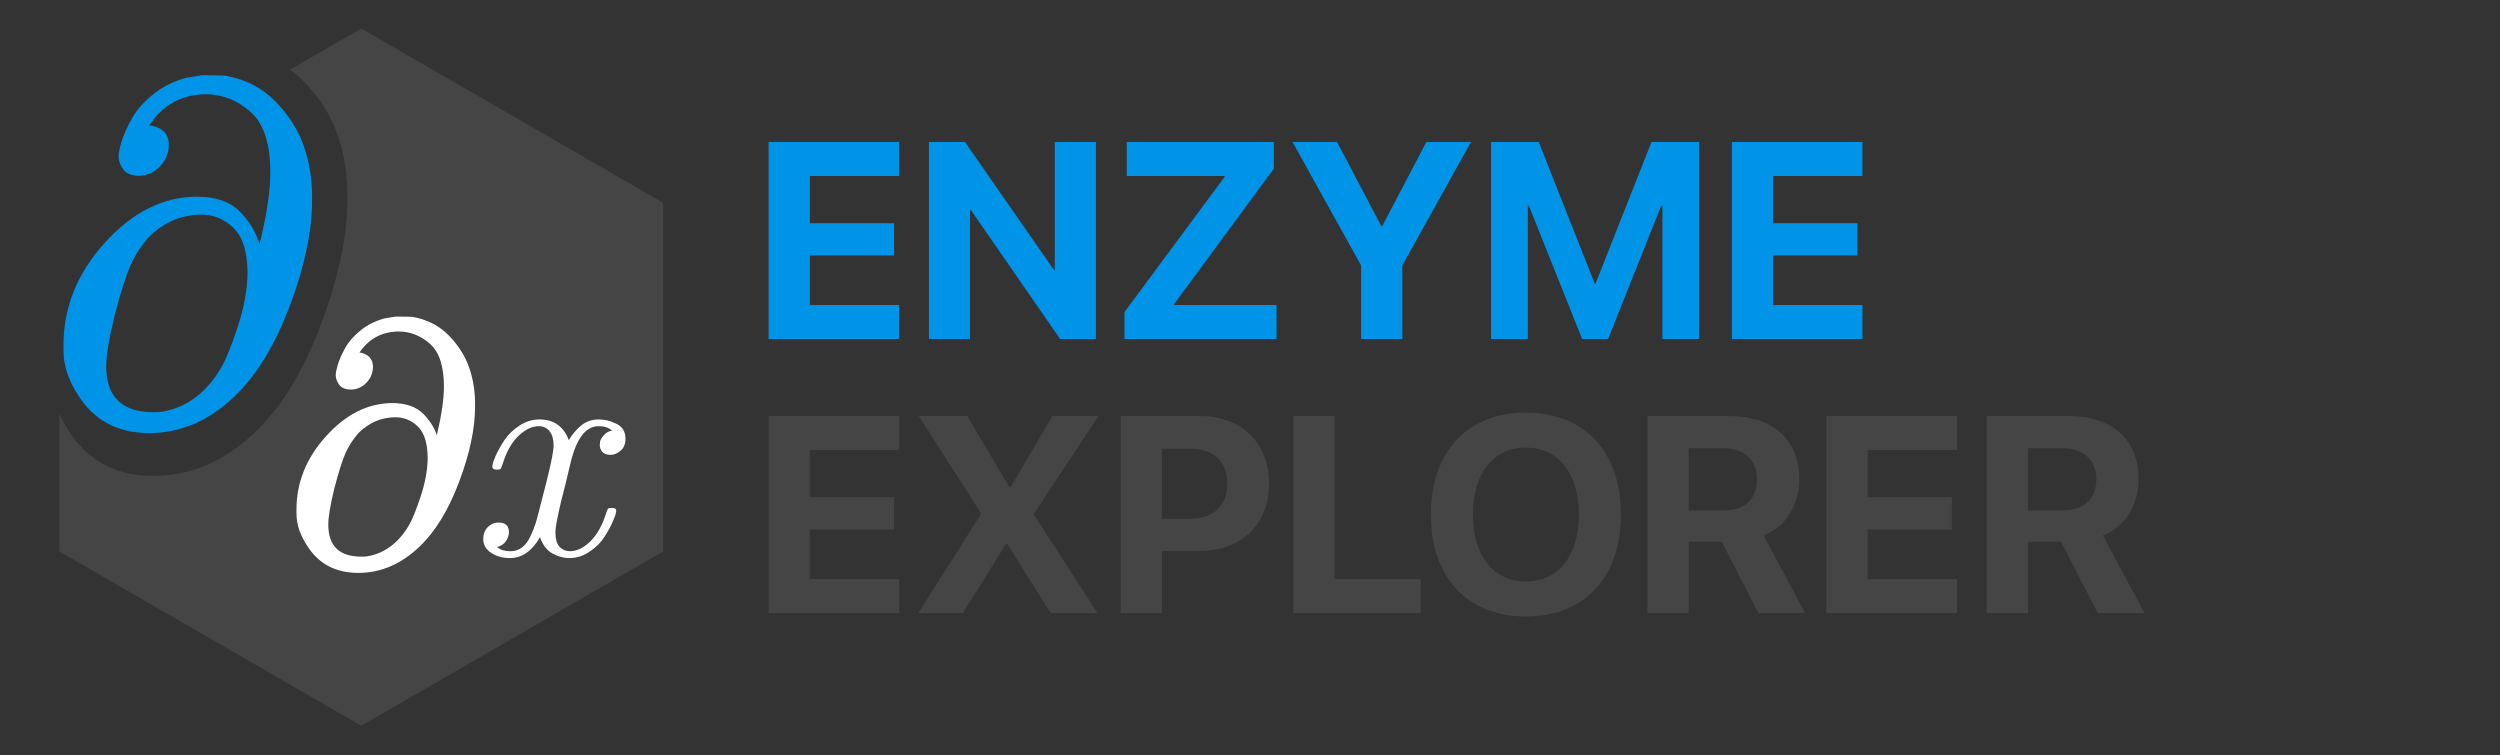 <?xml version="1.0" encoding="UTF-8" standalone="no"?>
<!DOCTYPE svg PUBLIC "-//W3C//DTD SVG 1.1//EN" "http://www.w3.org/Graphics/SVG/1.1/DTD/svg11.dtd">
<svg width="100%" height="100%" viewBox="0 0 894 270" version="1.1" xmlns="http://www.w3.org/2000/svg" xmlns:xlink="http://www.w3.org/1999/xlink" xml:space="preserve" xmlns:serif="http://www.serif.com/" style="fill-rule:evenodd;clip-rule:evenodd;">
    <rect x="0" y="0" width="894" height="270" fill="#333333" stroke="none"/>
    <g transform="matrix(0.494,0,0,0.494,21.255,10.2)">
        <g>
            <g>
                <g>
                    <path d="M437.047,126.178L218.5,0L-0.047,126.178L-0.047,378.534L218.5,504.712L437.047,378.534L437.047,126.178ZM-0.047,126.178L-0.047,278.859C1.8,282.993 4.087,287.126 6.813,291.259C20.446,312.99 40.896,323.856 68.162,323.856C94.884,323.856 119.287,313.408 141.373,292.513C160.459,274.403 176.41,248.354 189.225,214.364C202.041,180.374 208.448,150.145 208.448,123.677C208.721,106.961 206.403,91.498 201.495,77.289C196.587,63.08 188.407,50.125 176.955,38.423C173.821,35.221 170.473,32.342 166.909,29.786L-0.047,126.178Z" style="fill:rgb(70,69,69);"/>
                    <g>
                        <path d="M306.788,369.609C306.788,366.076 307.869,363.192 310.032,360.957C312.267,358.722 314.863,357.605 317.818,357.605C322.865,357.605 325.389,359.948 325.389,364.634C325.389,366.725 324.668,368.852 323.226,371.015C321.856,373.178 319.693,374.62 316.737,375.341C319.188,377.359 322.288,378.369 326.037,378.369L326.47,378.369C329.57,378.369 332.31,377.503 334.689,375.773C337.14,373.971 339.231,371.231 340.961,367.554C342.692,363.877 343.989,360.597 344.855,357.713C345.72,354.829 346.729,351.044 347.883,346.358C349.685,339.148 351.415,332.407 353.074,326.135C356.174,313.446 357.724,305.335 357.724,301.802C357.724,297.405 356.75,293.98 354.804,291.529C352.857,289.077 350.262,287.852 347.017,287.852C342.115,287.852 337.176,290.231 332.202,294.989C327.299,299.676 323.478,306.525 320.738,315.537C320.162,317.339 319.693,318.421 319.332,318.781C319.044,319.142 318.179,319.322 316.737,319.322C314.502,319.322 313.385,318.601 313.385,317.159C313.385,315.645 314.142,313.122 315.656,309.589C317.242,305.984 319.369,302.163 322.036,298.126C324.704,294.088 328.308,290.555 332.851,287.527C337.465,284.499 342.331,282.985 347.45,282.985C357.904,282.985 365.005,287.996 368.754,298.017C370.557,294.629 373.296,291.276 376.973,287.96C380.65,284.644 385.156,282.985 390.491,282.985C394.889,282.985 399.179,284.067 403.361,286.23C407.614,288.32 409.741,291.889 409.741,296.936C409.741,300.757 408.552,303.677 406.172,305.696C403.793,307.642 401.378,308.616 398.927,308.616C396.259,308.616 394.276,307.895 392.979,306.453C391.753,304.939 391.14,303.316 391.14,301.586C391.14,300.865 391.212,300.036 391.357,299.099C391.501,298.089 392.294,296.648 393.736,294.773C395.25,292.826 397.341,291.565 400.008,290.988C397.629,288.897 394.385,287.852 390.275,287.852C381.552,287.852 375.027,295.746 370.701,311.535C367.313,325.883 364.825,336.012 363.239,341.924C360.427,353.892 359.021,361.318 359.021,364.202C359.021,369.393 360.031,373.07 362.049,375.232C364.14,377.323 366.592,378.369 369.403,378.369C374.45,378.369 379.389,376.026 384.219,371.339C389.122,366.581 392.979,359.696 395.791,350.684C396.367,348.881 396.836,347.836 397.196,347.548C397.557,347.187 398.422,347.007 399.792,347.007C402.027,347.007 403.108,347.728 403.036,349.17C403.036,350.467 402.279,352.883 400.765,356.415C399.323,359.876 397.268,363.697 394.601,367.879C392.005,371.988 388.401,375.593 383.786,378.693C379.244,381.793 374.306,383.343 368.971,383.343C365.005,383.343 360.968,382.226 356.859,379.991C352.821,377.756 349.829,373.827 347.883,368.203C342.115,378.224 334.905,383.271 326.254,383.343C320.919,383.343 316.34,382.082 312.519,379.558C308.698,377.035 306.788,373.718 306.788,369.609Z" style="fill:white;fill-rule:nonzero;"/>
                    </g>
                    <g>
                        <path d="M211.257,260.874C207.504,260.874 204.811,259.872 203.179,257.87C201.547,255.867 200.649,253.613 200.486,251.11C200.486,249.441 200.976,246.937 201.955,243.599C202.934,240.26 204.648,236.338 207.096,231.831C209.544,227.325 213.216,223.069 218.112,219.063C223.008,215.057 228.801,212.136 235.493,210.3L243.326,209.048L246.264,209.048C251.65,209.048 254.832,209.132 255.811,209.299C266.093,211.135 274.661,215.558 281.515,222.568C288.37,229.578 293.266,237.34 296.204,245.852C299.141,254.364 300.528,263.628 300.365,273.643C300.365,289.499 296.53,307.609 288.86,327.972C281.189,348.335 271.642,363.941 260.218,374.79C246.998,387.309 232.392,393.568 216.398,393.568C200.078,393.568 187.838,387.058 179.678,374.039C174.618,366.361 172.089,358.684 172.089,351.006L172.089,348.252C172.089,328.723 179.188,311.114 193.387,295.424C207.585,279.735 223.334,271.807 240.634,271.64C250.589,271.64 258.096,274.227 263.155,279.401C268.215,284.575 271.56,290.167 273.192,296.176L273.927,293.422C277.191,279.568 278.823,268.135 278.823,259.121C278.823,244.433 275.477,234.085 268.786,228.076C262.095,222.067 254.506,218.979 246.019,218.812C233.289,218.812 223.416,224.154 216.398,234.836C223.089,235.837 226.435,239.176 226.435,244.851C226.435,249.023 224.966,252.695 222.029,255.867C219.091,259.038 215.5,260.707 211.257,260.874ZM267.072,311.448C267.072,300.432 264.706,292.587 259.973,287.913C255.24,283.24 249.691,280.903 243.326,280.903C233.045,280.903 223.987,284.742 216.153,292.42C212.073,297.094 208.891,302.017 206.606,307.192C204.321,312.366 201.628,320.878 198.528,332.729C195.59,344.747 194.121,353.509 194.121,359.017C194.121,374.874 202.281,382.802 218.601,382.802C220.56,382.802 222.029,382.719 223.008,382.552C235.574,380.382 245.693,372.871 253.363,360.019C255.811,355.846 258.667,348.836 261.931,338.988C265.195,329.14 266.909,319.96 267.072,311.448Z" style="fill:white;fill-rule:nonzero;"/>
                        <path d="M211.257,260.874C207.504,260.874 204.811,259.872 203.179,257.87C201.547,255.867 200.649,253.613 200.486,251.11C200.486,249.441 200.976,246.937 201.955,243.599C202.934,240.26 204.648,236.338 207.096,231.831C209.544,227.325 213.216,223.069 218.112,219.063C223.008,215.057 228.801,212.136 235.493,210.3L243.326,209.048L246.264,209.048C251.65,209.048 254.832,209.132 255.811,209.299C266.093,211.135 274.661,215.558 281.515,222.568C288.37,229.578 293.266,237.34 296.204,245.852C299.141,254.364 300.528,263.628 300.365,273.643C300.365,289.499 296.53,307.609 288.86,327.972C281.189,348.335 271.642,363.941 260.218,374.79C246.998,387.309 232.392,393.568 216.398,393.568C200.078,393.568 187.838,387.058 179.678,374.039C174.618,366.361 172.089,358.684 172.089,351.006L172.089,348.252C172.089,328.723 179.188,311.114 193.387,295.424C207.585,279.735 223.334,271.807 240.634,271.64C250.589,271.64 258.096,274.227 263.155,279.401C268.215,284.575 271.56,290.167 273.192,296.176L273.927,293.422C277.191,279.568 278.823,268.135 278.823,259.121C278.823,244.433 275.477,234.085 268.786,228.076C262.095,222.067 254.506,218.979 246.019,218.812C233.289,218.812 223.416,224.154 216.398,234.836C223.089,235.837 226.435,239.176 226.435,244.851C226.435,249.023 224.966,252.695 222.029,255.867C219.091,259.038 215.5,260.707 211.257,260.874ZM267.072,311.448C267.072,300.432 264.706,292.587 259.973,287.913C255.24,283.24 249.691,280.903 243.326,280.903C233.045,280.903 223.987,284.742 216.153,292.42C212.073,297.094 208.891,302.017 206.606,307.192C204.321,312.366 201.628,320.878 198.528,332.729C195.59,344.747 194.121,353.509 194.121,359.017C194.121,374.874 202.281,382.802 218.601,382.802C220.56,382.802 222.029,382.719 223.008,382.552C235.574,380.382 245.693,372.871 253.363,360.019C255.811,355.846 258.667,348.836 261.931,338.988C265.195,329.14 266.909,319.96 267.072,311.448Z" style="fill:none;fill-rule:nonzero;stroke:white;stroke-width:1px;"/>
                    </g>
                    <path d="M57.878,106.601C52.613,106.601 48.835,105.195 46.546,102.384C44.256,99.572 42.997,96.41 42.768,92.895C42.768,90.553 43.455,87.038 44.829,82.353C46.202,77.667 48.606,72.161 52.04,65.836C55.474,59.51 60.625,53.536 67.493,47.913C74.361,42.29 82.489,38.19 91.875,35.613L102.864,33.856L106.985,33.856C114.54,33.856 119.004,33.973 120.377,34.207C134.8,36.785 146.819,42.993 156.435,52.833C166.05,62.673 172.918,73.567 177.039,85.515C181.16,97.464 183.106,110.467 182.877,124.524C182.877,146.78 177.497,172.2 166.737,200.783C155.977,229.365 142.584,251.271 126.559,266.499C108.015,284.07 87.525,292.856 65.09,292.856C42.196,292.856 25.026,283.719 13.579,265.445C6.482,254.668 2.934,243.891 2.934,233.114L2.934,229.248C2.934,201.837 12.892,177.12 32.81,155.097C52.727,133.075 74.819,121.946 99.086,121.712C113.052,121.712 123.583,125.344 130.68,132.606C137.777,139.869 142.47,147.718 144.759,156.152L145.789,152.286C150.368,132.841 152.657,116.792 152.657,104.141C152.657,83.524 147.964,68.998 138.578,60.564C129.191,52.13 118.546,47.796 106.641,47.562C88.784,47.562 74.934,55.059 65.09,70.053C74.476,71.458 79.169,76.144 79.169,84.11C79.169,89.967 77.109,95.121 72.988,99.572C68.867,104.024 63.83,106.367 57.878,106.601ZM136.174,177.589C136.174,162.126 132.854,151.115 126.215,144.555C119.576,137.995 111.792,134.715 102.864,134.715C88.441,134.715 75.735,140.103 64.746,150.88C59.023,157.44 54.559,164.352 51.353,171.614C48.148,178.877 44.371,190.826 40.021,207.46C35.9,224.328 33.84,236.628 33.84,244.359C33.84,266.616 45.287,277.745 68.18,277.745C70.927,277.745 72.988,277.628 74.361,277.393C91.989,274.348 106.183,263.805 116.943,245.765C120.377,239.908 124.384,230.068 128.963,216.245C133.541,202.423 135.945,189.537 136.174,177.589Z" style="fill:rgb(0,148,232);fill-rule:nonzero;"/>
                </g>
            </g>
        </g>
    </g>
    <g transform="matrix(1,0,0,1,269,121.229)">
        <path d="M5.859,0L52.539,0L52.539,-12.158L20.605,-12.158L20.605,-29.883L50.732,-29.883L50.732,-41.406L20.605,-41.406L20.605,-58.301L52.539,-58.301L52.539,-70.459L5.859,-70.459L5.859,0Z" style="fill:rgb(0,148,232);fill-rule:nonzero;"/>
        <path d="M63.184,0L77.881,0L77.881,-46.143L78.174,-46.143L110.107,0L122.9,0L122.9,-70.459L108.203,-70.459L108.203,-24.658L107.91,-24.658L76.074,-70.459L63.184,-70.459L63.184,0Z" style="fill:rgb(0,148,232);fill-rule:nonzero;"/>
        <path d="M133.105,0L187.5,0L187.5,-12.158L150.83,-12.158L150.83,-12.451L186.523,-60.889L186.523,-70.459L133.936,-70.459L133.936,-58.301L168.945,-58.301L168.945,-58.008L133.105,-9.619L133.105,0Z" style="fill:rgb(0,148,232);fill-rule:nonzero;"/>
        <path d="M217.725,0L232.471,0L232.471,-26.318L257.031,-70.459L241.064,-70.459L225.293,-40.381L224.951,-40.381L209.131,-70.459L193.213,-70.459L217.725,-26.318L217.725,0Z" style="fill:rgb(0,148,232);fill-rule:nonzero;"/>
        <path d="M264.209,0L277.344,0L277.344,-47.656L277.734,-47.656L296.777,0L306.055,0L325.049,-47.656L325.488,-47.656L325.488,0L338.623,0L338.623,-70.459L321.582,-70.459L301.563,-19.824L301.27,-19.824L281.25,-70.459L264.209,-70.459L264.209,0Z" style="fill:rgb(0,148,232);fill-rule:nonzero;"/>
        <path d="M350.342,0L397.021,0L397.021,-12.158L365.088,-12.158L365.088,-29.883L395.215,-29.883L395.215,-41.406L365.088,-41.406L365.088,-58.301L397.021,-58.301L397.021,-70.459L350.342,-70.459L350.342,0Z" style="fill:rgb(0,148,232);fill-rule:nonzero;"/>
    </g>
    <g transform="matrix(1,0,0,1,0,98)">
        <g>
            <g transform="matrix(1,0,0,1,269,121.229)">
                <path d="M5.859,0L52.539,0L52.539,-12.158L20.605,-12.158L20.605,-29.883L50.732,-29.883L50.732,-41.406L20.605,-41.406L20.605,-58.301L52.539,-58.301L52.539,-70.459L5.859,-70.459L5.859,0Z" style="fill:rgb(70,69,69);fill-rule:nonzero;"/>
                <path d="M59.424,0L75.342,0L90.723,-24.707L91.211,-24.707L106.689,0L123.486,0L100.684,-35.205L100.684,-35.4L123.779,-70.459L107.324,-70.459L92.432,-45.068L91.895,-45.068L76.904,-70.459L59.57,-70.459L81.836,-35.645L81.836,-35.498L59.424,0Z" style="fill:rgb(70,69,69);fill-rule:nonzero;"/>
                <path d="M131.738,0L146.484,0L146.484,-22.217L160.059,-22.217C174.902,-22.217 184.814,-31.787 184.814,-46.289L184.814,-46.387C184.814,-60.889 174.902,-70.459 160.059,-70.459L131.738,-70.459L131.738,0ZM156.445,-58.789C164.893,-58.789 169.873,-54.346 169.873,-46.338L169.873,-46.24C169.873,-38.232 164.893,-33.74 156.445,-33.74L146.484,-33.74L146.484,-58.789L156.445,-58.789Z" style="fill:rgb(70,69,69);fill-rule:nonzero;"/>
                <path d="M193.506,0L239.063,0L239.063,-12.158L208.252,-12.158L208.252,-70.459L193.506,-70.459L193.506,0Z" style="fill:rgb(70,69,69);fill-rule:nonzero;"/>
            </g>
            <g transform="matrix(1,0,0,1,508.014,121.229)">
                <path d="M37.646,1.221C58.594,1.221 71.631,-12.793 71.631,-35.205L71.631,-35.303C71.631,-57.666 58.545,-71.68 37.646,-71.68C16.797,-71.68 3.662,-57.715 3.662,-35.303L3.662,-35.205C3.662,-12.793 16.699,1.221 37.646,1.221ZM37.646,-11.279C26.074,-11.279 18.701,-20.459 18.701,-35.205L18.701,-35.303C18.701,-50.049 26.123,-59.18 37.646,-59.18C49.219,-59.18 56.592,-50 56.592,-35.303L56.592,-35.205C56.592,-20.605 49.365,-11.279 37.646,-11.279Z" style="fill:rgb(70,69,69);fill-rule:nonzero;"/>
                <path d="M81.104,0L95.85,0L95.85,-25.537L107.666,-25.537L120.801,0L137.5,0L122.656,-27.734C130.469,-30.811 135.4,-38.525 135.4,-47.803L135.4,-47.9C135.4,-62.061 126.025,-70.459 110.205,-70.459L81.104,-70.459L81.104,0ZM95.85,-36.719L95.85,-58.936L108.398,-58.936C115.674,-58.936 120.313,-54.639 120.313,-47.9L120.313,-47.803C120.313,-40.869 115.918,-36.719 108.594,-36.719L95.85,-36.719Z" style="fill:rgb(70,69,69);fill-rule:nonzero;"/>
                <path d="M145.117,0L191.797,0L191.797,-12.158L159.863,-12.158L159.863,-29.883L189.99,-29.883L189.99,-41.406L159.863,-41.406L159.863,-58.301L191.797,-58.301L191.797,-70.459L145.117,-70.459L145.117,0Z" style="fill:rgb(70,69,69);fill-rule:nonzero;"/>
                <path d="M202.441,0L217.188,0L217.188,-25.537L229.004,-25.537L242.139,0L258.838,0L243.994,-27.734C251.807,-30.811 256.738,-38.525 256.738,-47.803L256.738,-47.9C256.738,-62.061 247.363,-70.459 231.543,-70.459L202.441,-70.459L202.441,0ZM217.188,-36.719L217.188,-58.936L229.736,-58.936C237.012,-58.936 241.65,-54.639 241.65,-47.9L241.65,-47.803C241.65,-40.869 237.256,-36.719 229.932,-36.719L217.188,-36.719Z" style="fill:rgb(70,69,69);fill-rule:nonzero;"/>
            </g>
        </g>
    </g>
</svg>
